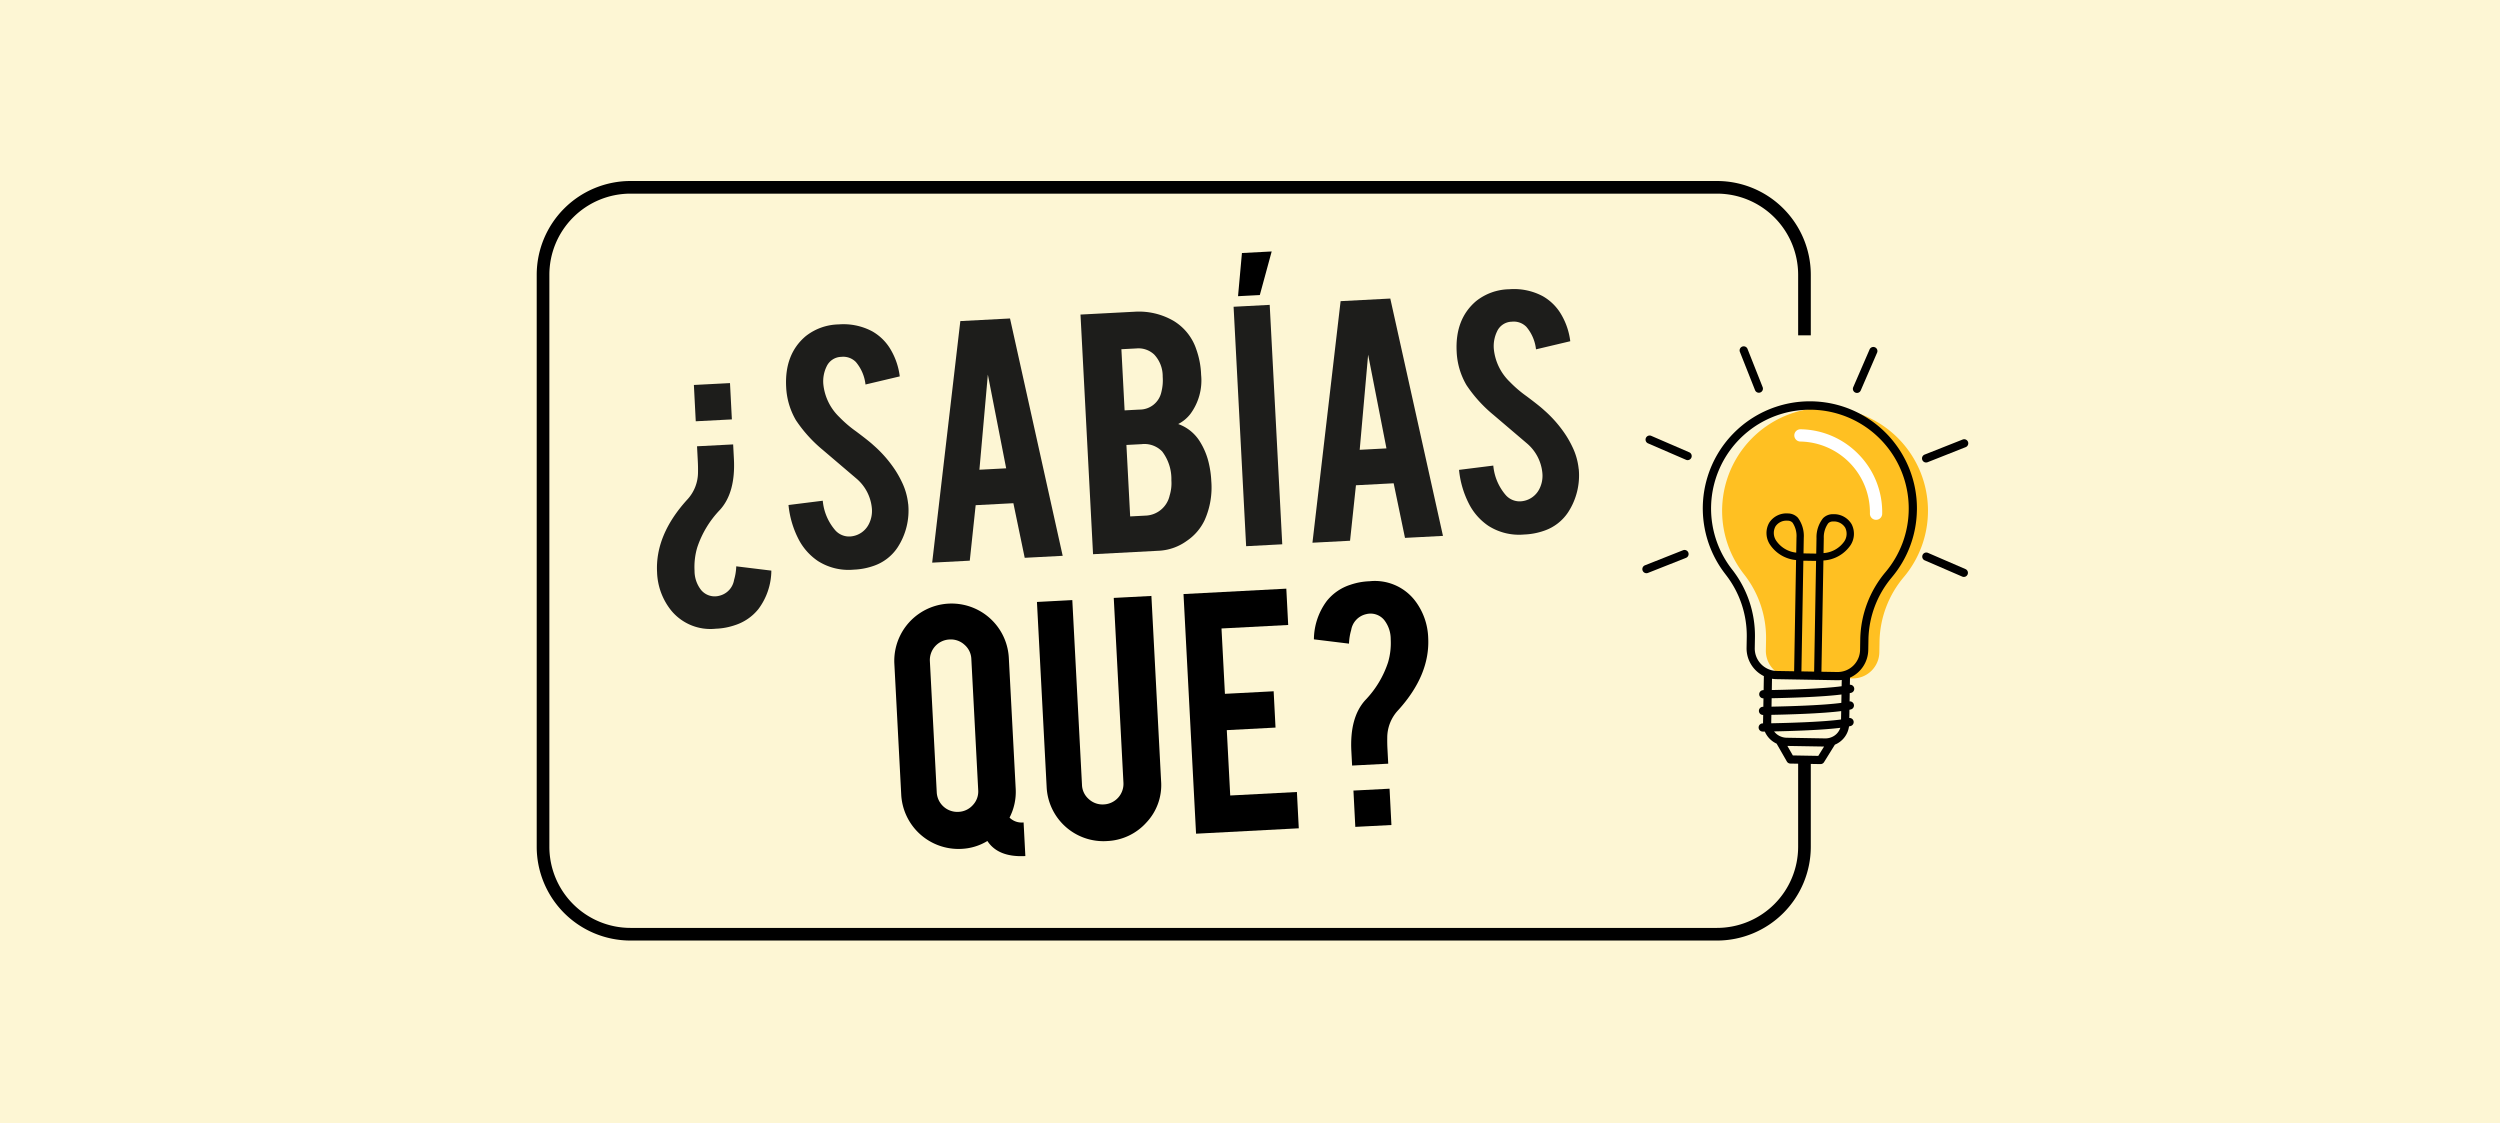 <svg xmlns="http://www.w3.org/2000/svg" xmlns:xlink="http://www.w3.org/1999/xlink" width="400.589" height="180" viewBox="0 0 400.589 180">
  <defs>
    <clipPath id="clip-path">
      <path id="AdobeStock_102592541" d="M19,0H400.589a0,0,0,0,1,0,0V180a0,0,0,0,1,0,0H19A19,19,0,0,1,0,161V19A19,19,0,0,1,19,0Z" fill="#fdf6d4"/>
    </clipPath>
    <clipPath id="clip-path-2">
      <rect id="Rectángulo_418973" data-name="Rectángulo 418973" width="253" height="179.159" fill="#fdf6d4" stroke="#af837f" stroke-width="1"/>
    </clipPath>
    <clipPath id="clip-path-3">
      <rect id="Rectángulo_434628" data-name="Rectángulo 434628" width="229.411" height="121.711" transform="translate(0 0)" fill="none"/>
    </clipPath>
  </defs>
  <g id="Grupo_1160431" data-name="Grupo 1160431" transform="translate(-180.102 -9685.379)">
    <g id="Grupo_1150391" data-name="Grupo 1150391" transform="translate(180.102 9685.379)">
      <g id="Grupo_1138744" data-name="Grupo 1138744" transform="translate(0 0)">
        <g id="Grupo_1098760" data-name="Grupo 1098760">
          <g id="Grupo_1097571" data-name="Grupo 1097571">
            <rect id="AdobeStock_579216799" width="400.589" height="180" fill="#fdf6d4"/>
          </g>
        </g>
      </g>
    </g>
    <g id="Grupo_1175705" data-name="Grupo 1175705" transform="translate(266.102 9714.379)">
      <g id="Grupo_1175704" data-name="Grupo 1175704" clip-path="url(#clip-path-3)">
        <path id="Trazado_943601" data-name="Trazado 943601" d="M1640.276,310.662a16.5,16.5,0,0,0-13.294,26.642h0a16.472,16.472,0,0,1,3.553,10.453l-.03,1.73a4.25,4.25,0,0,0,4.141,4.364l9.75.17a4.25,4.25,0,0,0,4.291-4.217l.03-1.73a16.472,16.472,0,0,1,3.915-10.323h0a16.5,16.5,0,0,0-12.356-27.09" transform="translate(-1433.55 -274.313)" fill="#ffc022"/>
        <path id="Trazado_943602" data-name="Trazado 943602" d="M1732.735,344.116a13.227,13.227,0,0,0-9.345-4.064.983.983,0,1,0-.034,1.966,11.361,11.361,0,0,1,11.149,11.545.983.983,0,0,0,1.966.034,13.228,13.228,0,0,0-3.735-9.482" transform="translate(-1520.877 -300.268)" fill="#fff"/>
        <path id="Trazado_943603" data-name="Trazado 943603" d="M1631.416,319.342a17.156,17.156,0,1,0-30.676,10.247l0,.006a15.9,15.9,0,0,1,3.413,10.037l-.03,1.73a4.957,4.957,0,0,0,2.77,4.547l-.039,2.25h-.075a.656.656,0,0,0-.005,1.311h.057l-.024,1.351h-.075a.656.656,0,0,0-.005,1.311h.057l-.021,1.209c0,.048,0,.1,0,.143h-.078a.656.656,0,0,0-.005,1.311h.018l.347,0a3.776,3.776,0,0,0,1.892,1.933l1.642,2.864a.655.655,0,0,0,.557.33l1.9.033,1.034.018,1.895.033a.655.655,0,0,0,.568-.31l1.741-2.805a3.7,3.7,0,0,0,2.264-2.923c.089-.019.174-.039.253-.06a.655.655,0,0,0-.209-1.288l.023-1.319q.123-.027.232-.055a.655.655,0,0,0-.209-1.288l.023-1.319c.082-.018.159-.036.232-.055a.655.655,0,0,0-.209-1.288l.02-1.141a4.956,4.956,0,0,0,2.927-4.448l.03-1.73a15.9,15.9,0,0,1,3.762-9.912l0-.005a17.084,17.084,0,0,0,4-10.713m-15.8,39.343-1.523-.027-1.033-.018-1.523-.027-.873-1.523,5.877.1Zm2.085-2.979a.66.66,0,0,0-.158.056,2.646,2.646,0,0,1-.849.123l-6.139-.107a2.649,2.649,0,0,1-.844-.153.661.661,0,0,0-.156-.061,2.509,2.509,0,0,1-1.019-.8c2.68-.055,7.647-.2,10.613-.577a2.431,2.431,0,0,1-1.451,1.517m1.565-2.852c-2.941.406-8.576.558-11.186.609,0-.033,0-.065,0-.1l.022-1.252c2.547-.047,8.047-.193,11.188-.6Zm.047-2.663c-2.942.406-8.58.558-11.188.609l.023-1.35c2.547-.047,8.047-.193,11.188-.6Zm.047-2.663c-2.942.406-8.58.558-11.188.609l.032-1.81a4.811,4.811,0,0,0,.711.066l9.75.17a4.825,4.825,0,0,0,.713-.041Zm9.718-22.851a15.784,15.784,0,0,1-2.668,4.54l0,0a17.217,17.217,0,0,0-4.065,10.729l-.03,1.73a3.6,3.6,0,0,1-3.624,3.573l-9.75-.17a3.6,3.6,0,0,1-3.5-3.7l.03-1.73a17.216,17.216,0,0,0-3.689-10.864l0,0a15.836,15.836,0,1,1,27.3-4.11" transform="translate(-1410.259 -266.571)"/>
        <path id="Trazado_943604" data-name="Trazado 943604" d="M1693.1,481.67l-1.168-.02.328-18.768c-.08,0-.161,0-.243,0l-1.557-.027-.238,0-.328,18.768-1.168-.02.329-18.853a5.633,5.633,0,0,1-4.251-2.587,3.349,3.349,0,0,1-.06-3.384,3.277,3.277,0,0,1,3-1.5,2.2,2.2,0,0,1,1.61.7,4.915,4.915,0,0,1,.935,3.225l-.043,2.476.234.005,1.567.027q.12,0,.238,0l.043-2.476a4.914,4.914,0,0,1,1.047-3.191,2.2,2.2,0,0,1,1.634-.646,3.28,3.28,0,0,1,2.943,1.6,3.349,3.349,0,0,1-.178,3.38,5.633,5.633,0,0,1-4.338,2.437Zm1.856-25.1a1.013,1.013,0,0,0-.76.3,3.833,3.833,0,0,0-.7,2.358v.019l-.042,2.387a4.422,4.422,0,0,0,3.32-1.864,2.2,2.2,0,0,0,.153-2.209,2.123,2.123,0,0,0-1.94-.995h-.026m-7.3-.127a2.1,2.1,0,0,0-1.911.927,2.2,2.2,0,0,0,.076,2.213,4.423,4.423,0,0,0,3.253,1.979l.042-2.388c0-.006,0-.013,0-.019a3.832,3.832,0,0,0-.622-2.38,1.019,1.019,0,0,0-.775-.33h-.062" transform="translate(-1487.26 -402.008)"/>
        <path id="Trazado_943605" data-name="Trazado 943605" d="M1650.881,234.018a.656.656,0,0,0,.368-.851l-2.415-6.1a.656.656,0,1,0-1.219.482l2.415,6.1a.656.656,0,0,0,.851.368" transform="translate(-1454.81 -200.133)"/>
        <path id="Trazado_943606" data-name="Trazado 943606" d="M1803.521,234.87a.654.654,0,0,0,.36-.349l2.607-6.023a.655.655,0,1,0-1.2-.521L1802.678,234a.655.655,0,0,0,.843.87" transform="translate(-1591.725 -200.955)"/>
        <path id="Trazado_943607" data-name="Trazado 943607" d="M1904,353.682l-6.1,2.415a.656.656,0,1,0,.483,1.219l6.1-2.415a.656.656,0,0,0-.483-1.219" transform="translate(-1675.489 -312.262)"/>
        <path id="Trazado_943608" data-name="Trazado 943608" d="M1898.149,508.746a.656.656,0,0,0-.521,1.2l6.023,2.607a.655.655,0,1,0,.521-1.2Z" transform="translate(-1675.265 -449.177)"/>
        <path id="Trazado_943609" data-name="Trazado 943609" d="M1525.335,352.571a.655.655,0,1,0,.521-1.2l-6.023-2.607a.655.655,0,1,0-.521,1.2Z" transform="translate(-1341.21 -307.91)"/>
        <path id="Trazado_943610" data-name="Trazado 943610" d="M1520.768,505.385l-6.1,2.415a.655.655,0,1,0,.482,1.219l6.1-2.415a.655.655,0,1,0-.482-1.219" transform="translate(-1337.09 -446.216)"/>
        <path id="Trazado_943611" data-name="Trazado 943611" d="M189.133,0H15.021A15.038,15.038,0,0,0,0,15.018v91.668a15.038,15.038,0,0,0,15.021,15.021H189.133a15.038,15.038,0,0,0,15.021-15.021V92.633h-2.028v14.054a13.008,13.008,0,0,1-12.994,12.993H15.021A13.008,13.008,0,0,1,2.028,106.687V15.018A13.008,13.008,0,0,1,15.021,2.025H189.133a13.008,13.008,0,0,1,12.994,12.993v9.712h2.028V15.018A15.038,15.038,0,0,0,189.133,0M6.812,4.654q.182-.145.37-.283-.187.138-.37.283M203.921,24.5h0V15.018A14.8,14.8,0,0,0,189.133.231H15.021A14.8,14.8,0,0,0,.234,15.018v91.668a14.8,14.8,0,0,0,14.787,14.787H189.133a14.8,14.8,0,0,0,14.787-14.787v0a14.8,14.8,0,0,1-14.787,14.787H15.021A14.8,14.8,0,0,1,.234,106.687V15.018A14.8,14.8,0,0,1,15.021.231H189.133a14.8,14.8,0,0,1,14.787,14.787Z" transform="translate(0 0.003)"/>
        <path id="Trazado_943612" data-name="Trazado 943612" d="M174.155,316.136a8.118,8.118,0,0,1-7.218-2.968,10.313,10.313,0,0,1-2.223-6.086q-.311-5.94,4.789-11.581a6.43,6.43,0,0,0,1.77-4.453q.018-.83-.035-1.841l-.12-2.3,5.787-.3.12,2.3q.284,5.42-2.242,8.193a15.9,15.9,0,0,0-3.644,6.055,11.036,11.036,0,0,0-.42,3.706,4.95,4.95,0,0,0,1.052,3.077,2.831,2.831,0,0,0,2.9.923,3.122,3.122,0,0,0,2.384-2.551,8.761,8.761,0,0,0,.347-2.168l5.624.688a10.435,10.435,0,0,1-2.072,6.157,7.912,7.912,0,0,1-3.794,2.594,10.515,10.515,0,0,1-3.01.557M176.7,282.6l-5.787.3-.3-5.818,5.787-.3Z" transform="translate(-145.428 -244.397)" fill="#1d1d1b"/>
        <path id="Trazado_943613" data-name="Trazado 943613" d="M361.046,225.057a10.807,10.807,0,0,1-1.723,6.968,7.51,7.51,0,0,1-3.838,2.934,10.881,10.881,0,0,1-3.193.6,9.111,9.111,0,0,1-5.723-1.389,9.432,9.432,0,0,1-3.151-3.6,15.151,15.151,0,0,1-1.556-5.369l5.491-.687a8.384,8.384,0,0,0,2.031,4.77,2.964,2.964,0,0,0,2.445.952,3.6,3.6,0,0,0,2.933-2.029,4.651,4.651,0,0,0,.449-2.574A7.073,7.073,0,0,0,352.789,221l-5.4-4.6a21.98,21.98,0,0,1-4.334-4.782,11.568,11.568,0,0,1-1.569-5.327q-.274-5.24,3.105-8.122a8.763,8.763,0,0,1,5.3-1.907,9.806,9.806,0,0,1,5.37,1.1,7.968,7.968,0,0,1,2.928,2.856,11.124,11.124,0,0,1,1.5,4.373l-5.489,1.3a6.7,6.7,0,0,0-1.54-3.6,2.835,2.835,0,0,0-2.346-.829,2.65,2.65,0,0,0-2.345,1.535,5.44,5.44,0,0,0-.526,2.852,8.462,8.462,0,0,0,2.547,5.24,19.136,19.136,0,0,0,2.7,2.315q2.109,1.579,2.788,2.218a19.692,19.692,0,0,1,3.528,4.052,16.329,16.329,0,0,1,.983,1.76,10.541,10.541,0,0,1,1.05,3.629" transform="translate(-301.516 -173.28)" fill="#1d1d1b"/>
        <path id="Trazado_943614" data-name="Trazado 943614" d="M548.6,218.215l-.944,8.892-6.026.316,4.512-38.708,7.961-.417,8.44,38.03-6.085.319-1.816-8.748Zm1.952-20.92L549.2,212.534l4.287-.225Z" transform="translate(-478.263 -166.267)" fill="#1d1d1b"/>
        <path id="Trazado_943615" data-name="Trazado 943615" d="M746.8,217.81l-2.012-38.4,8.666-.454a11.051,11.051,0,0,1,6.28,1.483,8.419,8.419,0,0,1,3.617,4.569,13.387,13.387,0,0,1,.765,4.044,9.027,9.027,0,0,1-1.727,6.293,5.823,5.823,0,0,1-1.942,1.606,6.733,6.733,0,0,1,3.429,2.737,11.332,11.332,0,0,1,1.516,3.728,15.191,15.191,0,0,1,.354,2.652,12.837,12.837,0,0,1-1.054,6.258,8.269,8.269,0,0,1-2.864,3.343,8.356,8.356,0,0,1-4.308,1.577Zm5.056-23.048,2.419-.127a3.55,3.55,0,0,0,3.475-2.823,7.526,7.526,0,0,0,.21-2.436,5.067,5.067,0,0,0-1.353-3.552,3.668,3.668,0,0,0-2.846-.987l-2.419.127Zm.891,16.994,2.419-.127a4.112,4.112,0,0,0,3.913-3.245,6.668,6.668,0,0,0,.273-2.409,7.287,7.287,0,0,0-1.47-4.621,3.956,3.956,0,0,0-3.316-1.177l-2.419.127Z" transform="translate(-657.655 -158.006)" fill="#1d1d1b"/>
        <rect id="Rectángulo_434627" data-name="Rectángulo 434627" width="5.795" height="38.419" transform="translate(111.665 20.153) rotate(-3)" fill="#1d1d1b"/>
        <path id="Trazado_943616" data-name="Trazado 943616" d="M1069.408,190.92l-.944,8.892-6.026.316,4.512-38.708,7.961-.417,8.44,38.03-6.085.319-1.816-8.748ZM1071.36,170l-1.351,15.239,4.287-.225Z" transform="translate(-938.137 -142.165)" fill="#1d1d1b"/>
        <path id="Trazado_943617" data-name="Trazado 943617" d="M1279.4,176.928a10.807,10.807,0,0,1-1.723,6.968,7.511,7.511,0,0,1-3.838,2.934,10.879,10.879,0,0,1-3.193.6,9.111,9.111,0,0,1-5.722-1.389,9.432,9.432,0,0,1-3.151-3.6,15.152,15.152,0,0,1-1.556-5.369l5.491-.687a8.383,8.383,0,0,0,2.031,4.77,2.963,2.963,0,0,0,2.445.952,3.6,3.6,0,0,0,2.933-2.028,4.651,4.651,0,0,0,.448-2.574,7.072,7.072,0,0,0-2.423-4.637l-5.4-4.6a21.98,21.98,0,0,1-4.334-4.782,11.566,11.566,0,0,1-1.569-5.327q-.275-5.24,3.105-8.122a8.763,8.763,0,0,1,5.3-1.907,9.806,9.806,0,0,1,5.37,1.1,7.969,7.969,0,0,1,2.928,2.856,11.125,11.125,0,0,1,1.5,4.373l-5.49,1.3a6.7,6.7,0,0,0-1.54-3.6,2.835,2.835,0,0,0-2.346-.829,2.65,2.65,0,0,0-2.345,1.535,5.439,5.439,0,0,0-.526,2.852,8.462,8.462,0,0,0,2.547,5.24,19.137,19.137,0,0,0,2.7,2.315q2.109,1.579,2.787,2.218a19.689,19.689,0,0,1,3.528,4.052,16.319,16.319,0,0,1,.983,1.76,10.539,10.539,0,0,1,1.05,3.629" transform="translate(-1112.429 -130.782)" fill="#1d1d1b"/>
        <path id="Trazado_943618" data-name="Trazado 943618" d="M509.177,608.21a9.016,9.016,0,0,1-.984,4.657,2.754,2.754,0,0,0,2.251.772l.282,5.389q-4.348.228-6.083-2.414a8.712,8.712,0,0,1-4.14,1.261,9.186,9.186,0,0,1-9.667-8.7l-1.1-20.944a9.183,9.183,0,1,1,18.341-.961Zm-7.106-20.752a3.168,3.168,0,0,0-1.1-2.291,3.246,3.246,0,0,0-2.409-.841,3.3,3.3,0,0,0-3.134,3.48l1.1,21.006a3.3,3.3,0,0,0,3.48,3.133,3.246,3.246,0,0,0,2.307-1.088,3.17,3.17,0,0,0,.857-2.394Z" transform="translate(-432.428 -510.857)"/>
        <path id="Trazado_943619" data-name="Trazado 943619" d="M696.309,607.6a9.109,9.109,0,0,1-9.633-8.645l-1.555-29.671,5.665-.3,1.552,29.609a3.168,3.168,0,0,0,1.1,2.291,3.244,3.244,0,0,0,2.408.841,3.3,3.3,0,0,0,3.134-3.48l-1.552-29.609,6.032-.316,1.555,29.671a8.732,8.732,0,0,1-2.354,6.633,8.964,8.964,0,0,1-6.353,2.973" transform="translate(-604.965 -501.829)"/>
        <path id="Trazado_943620" data-name="Trazado 943620" d="M887.85,597.634l-2.012-38.4,16.474-.863.3,5.818-10.686.56.549,10.472,7.808-.409.3,5.818-7.808.409.549,10.472,10.686-.56.3,5.818Z" transform="translate(-782.199 -493.046)"/>
        <path id="Trazado_943621" data-name="Trazado 943621" d="M1073.272,548.092a8.118,8.118,0,0,1,7.218,2.968,10.314,10.314,0,0,1,2.223,6.086q.311,5.94-4.789,11.581a6.431,6.431,0,0,0-1.771,4.453q-.018.83.035,1.841l.12,2.3-5.787.3-.12-2.3q-.284-5.42,2.242-8.193a15.9,15.9,0,0,0,3.643-6.056,11.035,11.035,0,0,0,.42-3.706,4.951,4.951,0,0,0-1.052-3.077,2.831,2.831,0,0,0-2.9-.922,3.122,3.122,0,0,0-2.384,2.551,8.755,8.755,0,0,0-.347,2.168l-5.624-.688a10.435,10.435,0,0,1,2.072-6.157,7.913,7.913,0,0,1,3.794-2.594,10.518,10.518,0,0,1,3.01-.557m-2.541,33.539,5.787-.3.3,5.818-5.787.3Z" transform="translate(-939.865 -483.952)"/>
        <path id="Trazado_943622" data-name="Trazado 943622" d="M961.128,96.769l4.765-.25-1.9,6.985-3.491.183Z" transform="translate(-848.125 -85.227)"/>
      </g>
    </g>
  </g>
</svg>
